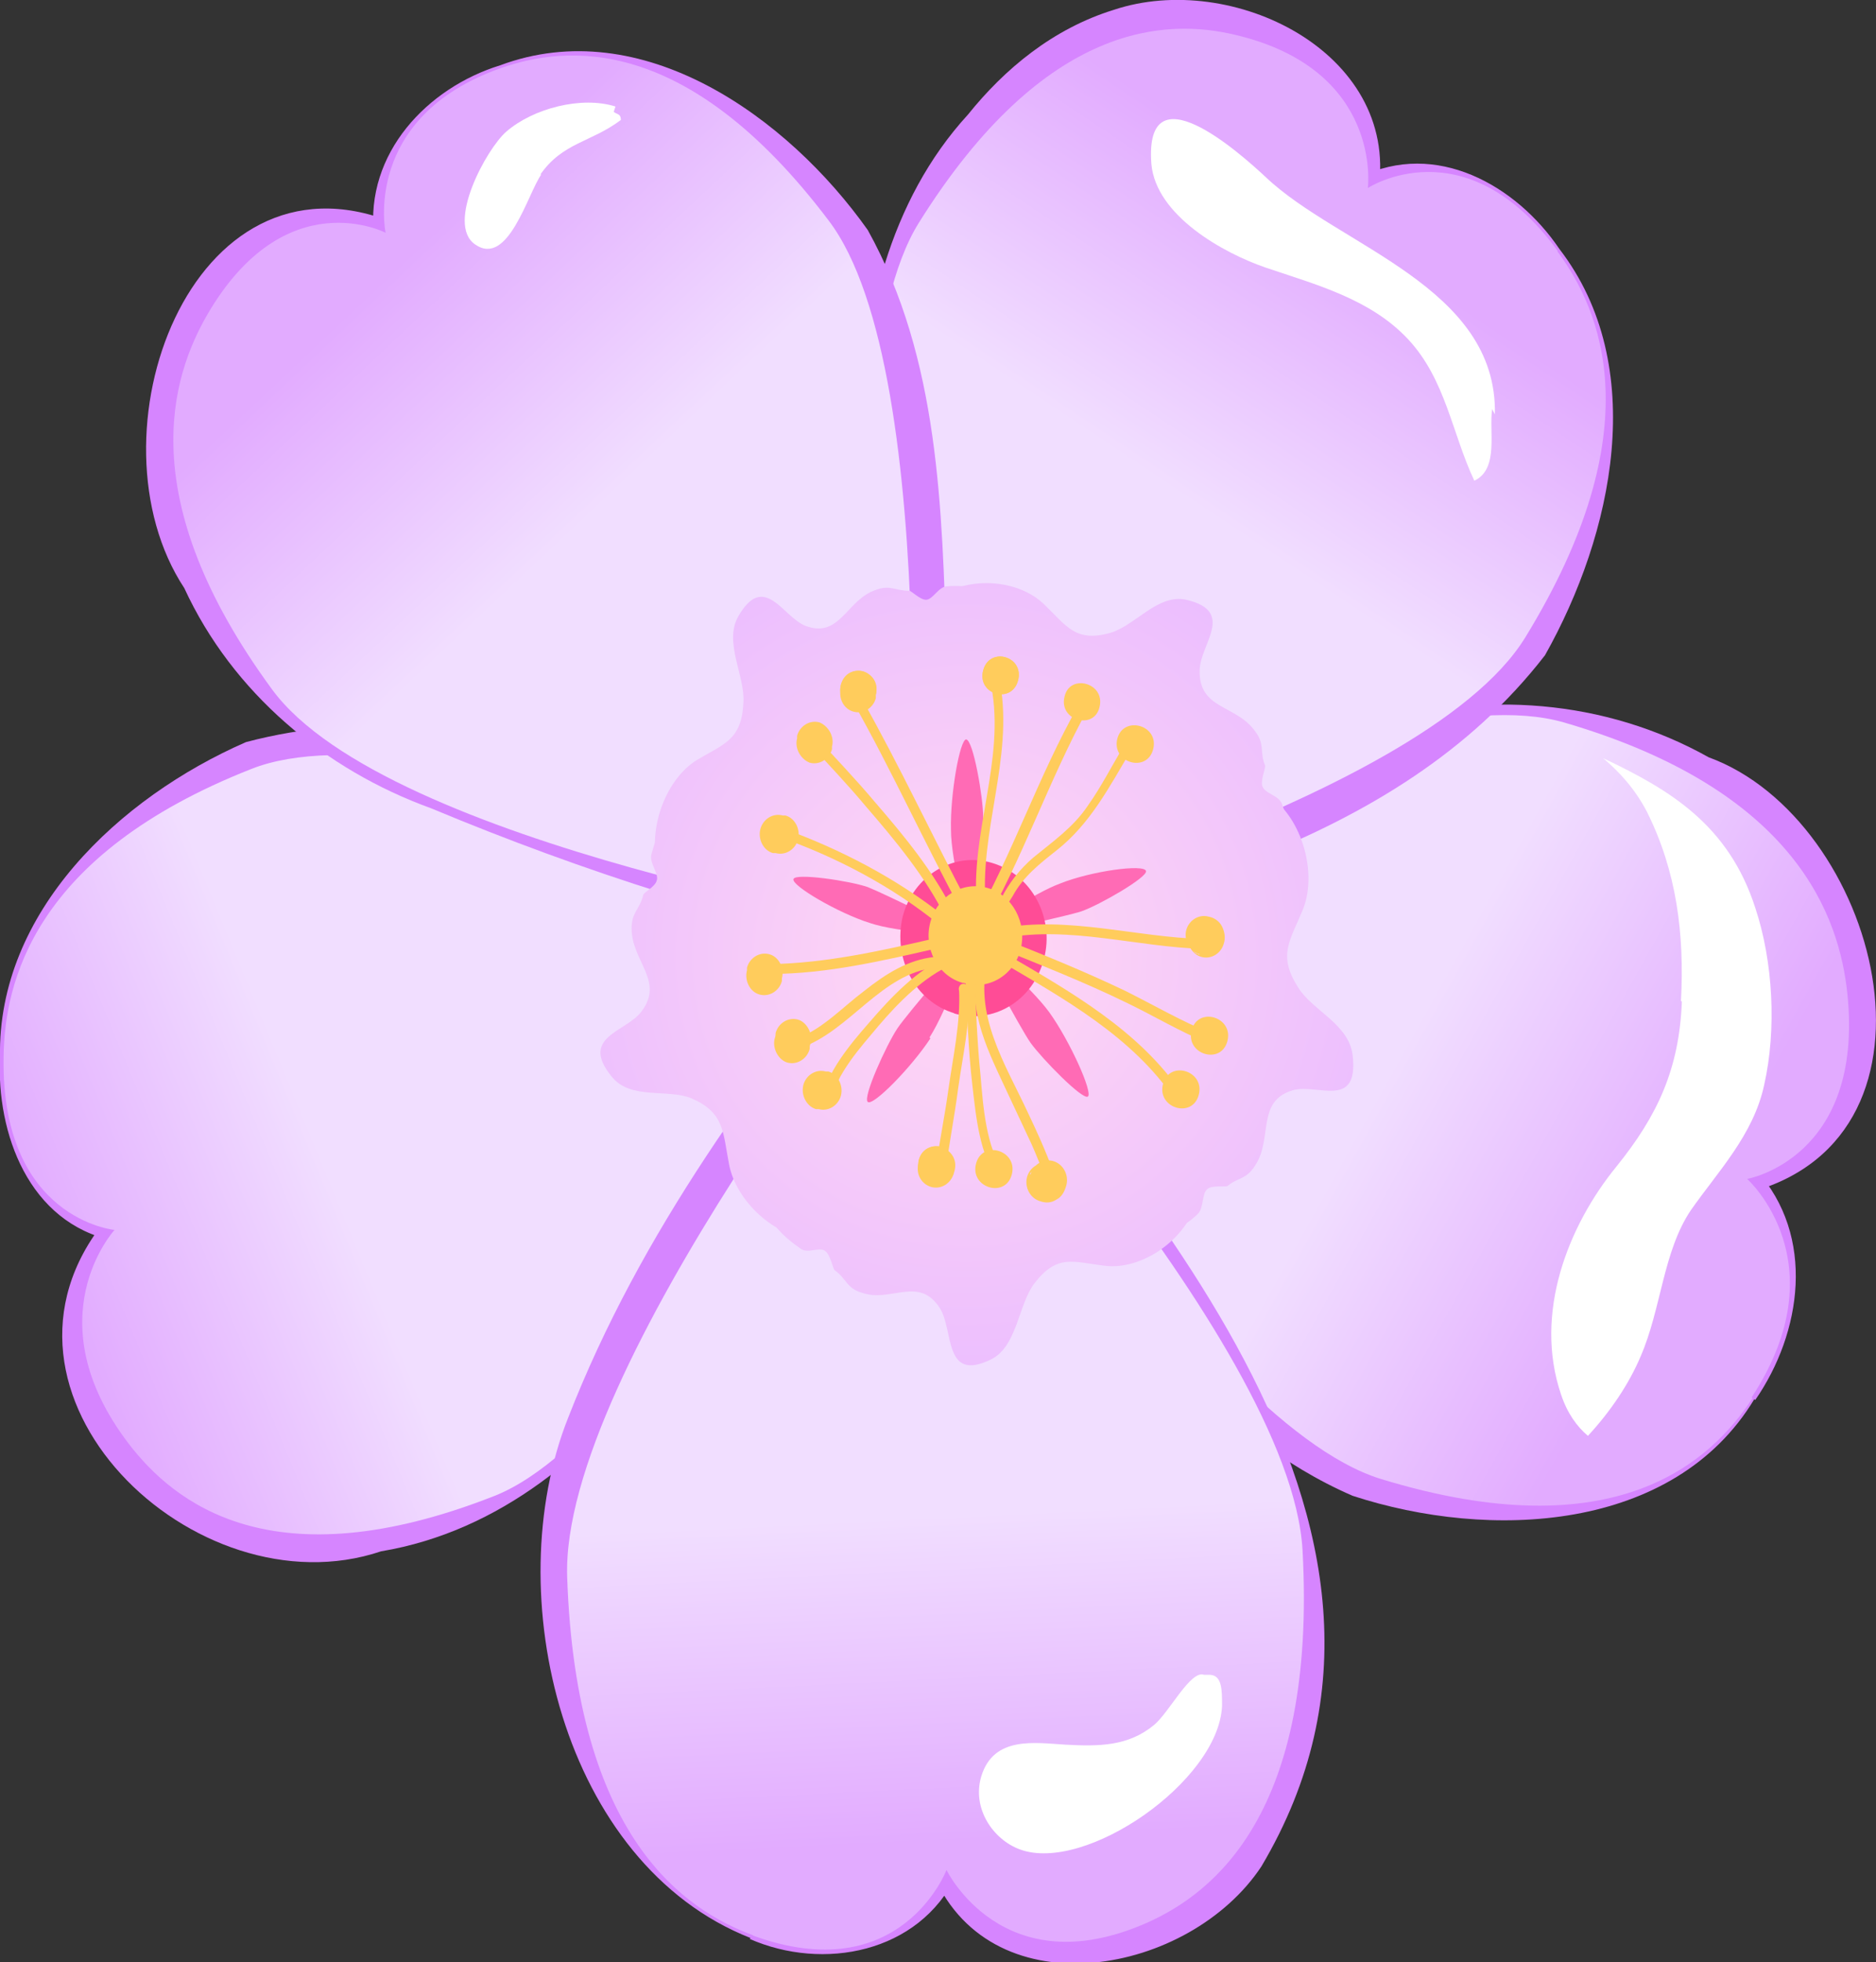 <?xml version="1.0" encoding="UTF-8"?>
<svg id="Layer_2" data-name="Layer 2" xmlns="http://www.w3.org/2000/svg" xmlns:xlink="http://www.w3.org/1999/xlink" viewBox="0 0 20.97 21.92">
  <rect x="0" y="0" width="20.97" height="21.92" fill="#333333" stroke="none"/>
  <defs>
    <style>
      .cls-1 {
        fill: url(#radial-gradient-5);
      }

      .cls-2 {
        fill: url(#radial-gradient-4);
      }

      .cls-3 {
        fill: url(#radial-gradient-3);
      }

      .cls-4 {
        fill: url(#radial-gradient-2);
      }

      .cls-5 {
        fill: #ffcc5c;
      }

      .cls-6 {
        fill: url(#linear-gradient-8);
      }

      .cls-7 {
        fill: url(#linear-gradient-7);
      }

      .cls-8 {
        fill: url(#linear-gradient-5);
      }

      .cls-9 {
        fill: url(#linear-gradient-6);
      }

      .cls-10 {
        fill: url(#linear-gradient-9);
      }

      .cls-11 {
        fill: url(#linear-gradient-4);
      }

      .cls-12 {
        fill: url(#linear-gradient-3);
      }

      .cls-13 {
        fill: url(#linear-gradient-2);
      }

      .cls-14 {
        fill: url(#radial-gradient);
      }

      .cls-15 {
        fill: url(#linear-gradient);
      }

      .cls-16 {
        fill: #fff;
      }

      .cls-17 {
        fill: #ff6bb5;
      }

      .cls-18 {
        fill: url(#linear-gradient-10);
      }

      .cls-19 {
        fill: #d685ff;
      }

      .cls-20 {
        fill: #ff4c96;
      }
    </style>
    <linearGradient id="linear-gradient" x1="-1422.39" y1="2294.83" x2="-1414.19" y2="2294.83" gradientTransform="translate(1396.52 2152.31) rotate(113.96) scale(1.06 .93) skewX(2.43)" gradientUnits="userSpaceOnUse">
      <stop offset=".3" stop-color="#ffd9eb"/>
      <stop offset="1" stop-color="#ff8cd6"/>
    </linearGradient>
    <linearGradient id="linear-gradient-2" x1="18.94" y1="13.59" x2="13.07" y2="10.32" gradientUnits="userSpaceOnUse">
      <stop offset="0" stop-color="#e2abff"/>
      <stop offset=".56" stop-color="#f1deff"/>
    </linearGradient>
    <linearGradient id="linear-gradient-3" x1="-1427.91" y1="2299.59" x2="-1417.72" y2="2299.59" xlink:href="#linear-gradient"/>
    <linearGradient id="linear-gradient-4" x1="15.12" y1="2.6" x2="11.65" y2="7.81" xlink:href="#linear-gradient-2"/>
    <linearGradient id="linear-gradient-5" x1="-1417.99" y1="2305.44" x2="-1409.38" y2="2305.44" xlink:href="#linear-gradient"/>
    <linearGradient id="linear-gradient-6" x1=".58" y1="14.12" x2="5.94" y2="11.91" xlink:href="#linear-gradient-2"/>
    <linearGradient id="linear-gradient-7" x1="-1417.72" y1="2297.02" x2="-1407.28" y2="2297.02" xlink:href="#linear-gradient"/>
    <linearGradient id="linear-gradient-8" x1="10.59" y1="20.58" x2="10.27" y2="14.07" xlink:href="#linear-gradient-2"/>
    <linearGradient id="linear-gradient-9" x1="-1425.3" y1="2306" x2="-1417.27" y2="2306" xlink:href="#linear-gradient"/>
    <linearGradient id="linear-gradient-10" x1="4.31" y1="3.09" x2="8.61" y2="7.66" xlink:href="#linear-gradient-2"/>
    <radialGradient id="radial-gradient" cx="10.8" cy="10.68" fx="10.8" fy="10.68" r="4.9" gradientUnits="userSpaceOnUse">
      <stop offset=".11" stop-color="#ffd6f4"/>
      <stop offset="1" stop-color="#ebbdff"/>
    </radialGradient>
    <radialGradient id="radial-gradient-2" cx="10.8" fx="10.8" r="4.9" xlink:href="#radial-gradient"/>
    <radialGradient id="radial-gradient-3" cx="10.8" fx="10.8" r="4.9" xlink:href="#radial-gradient"/>
    <radialGradient id="radial-gradient-4" cx="10.8" fx="10.8" r="4.9" xlink:href="#radial-gradient"/>
    <radialGradient id="radial-gradient-5" r="4.9" xlink:href="#radial-gradient"/>
  </defs>
  <g id="Layer_1-2" data-name="Layer 1">
    <g>
      <g>
        <g>
          <path class="cls-15" d="M19.58,15.61c.99-1.51-.05-2.44-.05-2.44,0,0,1.31-.23,1.12-2.07-.09-.85-.56-2.27-3.17-3.03-2.09-.6-7.33,2.31-7.33,2.31,0,0,3.16,5.48,5.28,6.14,2.64.81,3.7-.2,4.16-.9Z"/>
          <path class="cls-19" d="M19.55,15.59c.49-.69.56-1.76-.12-2.32-.09-.07-.05-.21.05-.25.55-.16.88-.71.89-1.27.15-1.86-1.46-3.12-3.18-3.58-2.45-.24-4.8,1.34-6.89,2.46,0,0,.12-.42.12-.42,1.13,1.75,2.34,3.53,3.79,5.02.72.78,1.58,1.19,2.61,1.36,1.02.2,2.17-.08,2.74-1.01h0ZM19.61,15.63c-.9,1.49-2.96,1.58-4.49,1.08-1.57-.68-2.57-2.13-3.54-3.44-.61-.9-1.19-1.81-1.71-2.76-.08-.15-.02-.33.13-.4,1.71-.84,3.49-1.52,5.32-2.01,1.24-.39,2.62-.29,3.78.36,1.89.69,2.83,4.22.46,4.86,0,0,.07-.25.07-.25.67.74.51,1.82-.01,2.57h0Z"/>
        </g>
        <path class="cls-13" d="M19.58,15.61c.99-1.51-.05-2.44-.05-2.44,0,0,1.31-.23,1.12-2.07-.09-.85-.56-2.27-3.17-3.03-2.09-.6-7.33,2.31-7.33,2.31,0,0,3.16,5.48,5.28,6.14,2.64.81,3.7-.2,4.16-.9Z"/>
        <g>
          <path class="cls-12" d="M17.41,2.8c-1.03-1.41-2.12-.7-2.12-.7,0,0,.17-1.32-1.48-1.71-.75-.18-2.12-.17-3.54,2.1-1.15,1.85-.16,7.98-.16,7.98,0,0,5.78-1.46,6.94-3.35,1.43-2.33.84-3.66.36-4.31Z"/>
          <path class="cls-19" d="M17.38,2.82c-.42-.65-1.34-1.09-2.02-.61-.08.06-.21,0-.21-.11,0-1.24-1.53-1.67-2.5-1.37-3.9,1.48-2.8,6.45-2.23,9.68,0,0-.38-.25-.38-.25,2.67-.99,6.26-1.59,7.49-4.46.42-.91.49-2.04-.14-2.88h0ZM17.43,2.78c1.01,1.31.6,3.19-.16,4.54-1.68,2.17-4.59,2.73-7.09,3.44-.18.05-.36-.07-.38-.25-.22-1.88-.26-3.76-.18-5.65,0-1.28.32-2.62,1.2-3.58.41-.51.95-.96,1.63-1.17,1.32-.44,3.18.47,2.96,2,0,0-.21-.13-.21-.13.85-.42,1.75.09,2.23.8h0Z"/>
        </g>
        <path class="cls-11" d="M17.41,2.8c-1.03-1.41-2.12-.7-2.12-.7,0,0,.17-1.32-1.48-1.71-.75-.18-2.12-.17-3.54,2.1-1.15,1.85-.16,7.98-.16,7.98,0,0,5.78-1.46,6.94-3.35,1.43-2.33.84-3.66.36-4.31Z"/>
        <g>
          <path class="cls-8" d="M.04,11.81c-.03,1.81,1.24,1.93,1.24,1.93,0,0-.91.99.16,2.39.5.65,1.6,1.56,4.09.58,2.01-.8,4.66-6.5,4.66-6.5,0,0-5.41-2.4-7.38-1.62C.37,9.55.05,10.98.04,11.81Z"/>
          <path class="cls-19" d="M.08,11.81c-.05.78.38,1.74,1.22,1.79.1,0,.16.13.1.21-.71,1.01.17,2.31,1.1,2.78,4.06,1.51,6.08-3.56,7.4-6.52,0,0,.16.42.16.42-2.24-.78-4.71-1.92-7.1-1.64-1.38.38-2.89,1.36-2.88,2.96H.08ZM0,11.81c-.03-1.62,1.33-2.9,2.75-3.52,2.61-.69,5.2.68,7.57,1.62.17.07.24.26.16.42-.88,1.7-1.92,3.31-3.08,4.82-.74,1.07-1.82,1.96-3.14,2.18-2.08.7-4.65-1.77-3.08-3.7,0,0,.09.23.09.23C.32,13.66-.04,12.66,0,11.81H0Z"/>
        </g>
        <path class="cls-9" d="M.04,11.81c-.03,1.81,1.24,1.93,1.24,1.93,0,0-.91.99.16,2.39.5.65,1.6,1.56,4.09.58,2.01-.8,4.66-6.5,4.66-6.5,0,0-5.41-2.4-7.38-1.62C.37,9.55.05,10.98.04,11.81Z"/>
        <g>
          <path class="cls-7" d="M8.41,21.62c1.66.61,2.17-.73,2.17-.73,0,0,.63,1.3,2.24.59.74-.33,1.9-1.22,1.74-4.16-.13-2.35-4.44-6.85-4.44-6.85,0,0-3.86,4.82-3.78,7.15.1,2.92,1.32,3.72,2.08,4Z"/>
          <path class="cls-19" d="M8.42,21.58c.76.33,1.77.09,2.03-.74.03-.1.18-.12.24-.03.7,1.14,2.28.53,2.9-.36,2.4-3.67-1.2-7.27-3.7-9.77,0,0,.46-.02.46-.02-1.64,2.53-4.16,5.24-3.65,8.45.14,1.03.67,2.11,1.72,2.47h0ZM8.39,21.65c-2.11-.83-2.82-3.85-2.04-5.81.81-2.08,2.13-3.85,3.51-5.56.11-.15.34-.16.46-.02,2.24,2.9,6.07,6.73,3.78,10.59-.8,1.21-2.99,1.62-3.66.11,0,0,.25-.01.25-.01-.42.87-1.49,1.07-2.31.71h0Z"/>
        </g>
        <path class="cls-6" d="M8.41,21.62c1.66.61,2.17-.73,2.17-.73,0,0,.63,1.3,2.24.59.74-.33,1.9-1.22,1.74-4.16-.13-2.35-4.44-6.85-4.44-6.85,0,0-3.86,4.82-3.78,7.15.1,2.92,1.32,3.72,2.08,4Z"/>
        <g>
          <path class="cls-10" d="M5.6.76c-1.56.55-1.29,1.84-1.29,1.84,0,0-1.12-.58-1.99.91-.4.69-.85,2.05.72,4.19,1.28,1.75,7.09,2.68,7.09,2.68,0,0,.44-6.21-.87-7.92C7.67.36,6.32.51,5.6.76Z"/>
          <path class="cls-19" d="M5.61.8c-.75.23-1.38.99-1.16,1.77.03.1-.08.2-.18.16-1.16-.39-1.93,1.02-2,1.98-.14,4.24,4.64,4.92,7.91,5.36,0,0-.35.28-.35.28-.11-2.8.49-6.47-1.53-8.68-.66-.75-1.7-1.26-2.7-.88h0ZM5.59.73c1.58-.59,3.21.57,4.11,1.84.8,1.44.83,3.12.88,4.7,0,1.05-.03,2.1-.14,3.15-.02.17-.18.29-.35.26-1.81-.38-3.57-.94-5.27-1.65-1.19-.43-2.22-1.29-2.76-2.46-1.12-1.7.07-4.98,2.32-4.09,0,0-.2.15-.2.15-.1-.92.6-1.65,1.41-1.9h0Z"/>
        </g>
        <path class="cls-18" d="M5.6.76c-1.56.55-1.29,1.84-1.29,1.84,0,0-1.12-.58-1.99.91-.4.69-.85,2.05.72,4.19,1.28,1.75,7.09,2.68,7.09,2.68,0,0,.44-6.21-.87-7.92C7.67.36,6.32.51,5.6.76Z"/>
        <g>
          <path class="cls-14" d="M13.09,13.77c.11-.06.22-.13.3-.21.07-.07.04-.23.11-.28.05-.04.2-.02.22-.03.12-.1.21-.07.31-.23.2-.3.01-.72.42-.84.27-.08.74.22.67-.39-.04-.35-.45-.5-.61-.76-.23-.36-.09-.52.05-.86.16-.38.02-.96-.32-1.24-1.77.69-3.34,1.56-3.34,1.56,0,0,.96,1.66,2.18,3.27Z"/>
          <path class="cls-4" d="M14.42,9.35c-.02-.13-.05-.26-.09-.37-.04-.1-.19-.11-.22-.2-.02-.07.04-.2.03-.23-.06-.15,0-.24-.11-.38-.21-.3-.63-.24-.62-.68,0-.29.41-.66-.15-.79-.32-.07-.57.29-.85.37-.39.11-.49-.08-.74-.32-.29-.28-.85-.32-1.19-.07.08,1.98.39,3.84.39,3.84,0,0,1.77-.45,3.55-1.17Z"/>
          <path class="cls-3" d="M10.94,6.57c-.12-.02-.24-.03-.35-.02-.1,0-.16.15-.24.15-.07,0-.17-.11-.19-.1-.15,0-.21-.07-.37-.01-.33.11-.4.55-.79.4-.25-.1-.46-.61-.75-.1-.16.29.08.66.06.96-.02.42-.22.46-.52.64-.34.21-.55.75-.44,1.18,1.8.54,3.56.83,3.56.83,0,0,.13-1.92.03-3.92Z"/>
          <path class="cls-2" d="M7.41,9.2c-.06.11-.1.24-.13.35-.02.1.09.21.06.29-.02.07-.15.13-.15.16-.04.16-.13.19-.13.37,0,.37.37.59.11.93-.17.23-.7.28-.33.73.21.26.63.13.89.24.37.16.35.38.42.74.08.41.51.81.93.83,1.05-1.68,1.83-3.38,1.83-3.38,0,0-1.68-.74-3.5-1.27Z"/>
          <path class="cls-1" d="M8.67,13.7c.08.1.18.18.28.25.08.06.22-.03.28.03.05.04.08.19.1.21.13.09.13.2.3.25.33.12.64-.2.88.18.15.25.04.82.56.57.3-.14.31-.61.49-.85.26-.34.44-.24.79-.2.4.05.88-.27,1.02-.69-1.19-1.6-2.48-2.94-2.48-2.94,0,0-1.18,1.47-2.22,3.18Z"/>
        </g>
        <path class="cls-17" d="M10.39,11.59c.2-.31.46-1.06.48-1.12.03.07.53,1.01.65,1.18.13.18.58.64.64.6.06-.04-.2-.62-.43-.94-.21-.29-.77-.77-.86-.84,0,0,0,0,0-.01.18-.04,1.04-.22,1.22-.28.2-.07.74-.38.72-.45-.02-.08-.61,0-.96.14-.3.11-.84.48-.98.58.02-.19.12-1.12.12-1.32,0-.22-.11-.86-.19-.87-.07,0-.18.61-.17,1.01,0,.35.19,1.05.23,1.19,0,0,0,0,0,0-.11-.05-.98-.48-1.16-.55-.2-.07-.81-.16-.83-.09-.03.07.5.38.85.49.32.11,1.02.14,1.14.15,0,0-.01,0-.01,0,0,0,0,0,.03,0,0,0,0,0,0,.01,0,0,0,0,0,0,0,0,0,0,0,0,0,0,0,0,0,0,0,0,0,0,0,0,0,0,0,0,0,0-.05.06-.73.84-.85,1.02-.12.18-.39.77-.33.82s.49-.39.7-.71Z"/>
        <path class="cls-20" d="M10.67,11.32c-.44-.13-.69-.61-.58-1.08.12-.46.57-.73,1-.6.44.13.7.61.58,1.07-.12.47-.57.74-1.01.61Z"/>
        <path class="cls-5" d="M10.76,10.98c-.28-.08-.44-.39-.36-.68.08-.29.36-.46.64-.38.28.08.44.39.37.68-.07.29-.36.47-.64.38Z"/>
        <path class="cls-5" d="M11.1,10.53s.02,0,.03,0c.05.02.11-.02.13-.08.01-.06-.02-.12-.07-.13,0,0-.02,0-.03,0-.05-.02-.11.02-.13.08s.02.12.07.13h0Z"/>
        <path class="cls-5" d="M11.22,10.48c.74-.14,1.49.1,2.23.12.07,0,.07-.11,0-.11-.76-.02-1.51-.26-2.26-.12-.07.01-.04.12.03.11h0Z"/>
        <path class="cls-5" d="M11.14,10.58c.49.2.98.39,1.47.63.29.14.59.32.89.44.06.02.09-.08.03-.11-.32-.13-.63-.31-.95-.47-.46-.22-.93-.41-1.41-.6-.06-.02-.09.08-.03.11h0Z"/>
        <path class="cls-5" d="M11.2,10.75c.68.4,1.46.83,1.93,1.53.04.06.13,0,.09-.05-.48-.72-1.27-1.16-1.97-1.57-.06-.03-.11.06-.05.09h0Z"/>
        <path class="cls-5" d="M10.95,10.68c-.16.54.06.99.28,1.46.1.21.2.43.3.64.05.11.09.22.14.33.02.04.04.18.07.16-.05.04,0,.14.05.1.08-.06,0-.21-.02-.29-.08-.22-.18-.44-.28-.65-.25-.54-.62-1.1-.44-1.73.02-.07-.08-.1-.1-.03h0Z"/>
        <path class="cls-5" d="M10.72,11.03c-.02.07.08.1.1.03.02-.07-.08-.1-.1-.03h0Z"/>
        <path class="cls-5" d="M10.72,11.05c.02.37-.07.77-.12,1.13-.04.29-.1.58-.14.87,0,.03,0,.06.04.07h0c.07.01.09-.1.03-.11h0s.02.05.04.07c.04-.31.1-.61.14-.92.05-.36.14-.75.12-1.11,0-.07-.11-.07-.1,0h0Z"/>
        <path class="cls-5" d="M10.79,10.86c.02.42.03.85.08,1.27.04.35.08.77.29,1.06.04.06.11-.02.07-.08-.21-.29-.24-.75-.27-1.1-.04-.38-.05-.77-.07-1.16,0-.07-.11-.07-.1,0h0Z"/>
        <path class="cls-5" d="M12.57,8.32c-.14.23-.26.47-.41.68-.16.24-.39.4-.61.58-.15.13-.27.28-.36.46-.04.08-.13.2-.11.3,0,.03.04.05.06.04.02,0,.03-.01.04-.03.05-.05-.02-.13-.07-.08,0,0,0,0,0,0,.02.01.04.03.06.04,0-.06.11-.24.15-.3.12-.22.3-.36.49-.51.38-.3.59-.71.84-1.13.03-.06-.05-.11-.09-.06h0Z"/>
        <path class="cls-5" d="M12.06,7.89c-.02.07.08.1.1.03.02-.07-.08-.1-.1-.03h0Z"/>
        <path class="cls-5" d="M12.06,7.87c-.45.79-.74,1.67-1.19,2.46-.02.04.01.09.06.08.04-.01.05-.02.09-.05.05-.04-.02-.12-.07-.08-.01,0-.03.02-.04.03.02.03.04.05.06.08.46-.79.75-1.67,1.19-2.47.03-.06-.05-.11-.09-.06h0Z"/>
        <path class="cls-5" d="M11.08,7.66c.16.84-.24,1.64-.16,2.48,0,.07.11.07.1,0-.08-.85.31-1.66.16-2.51-.01-.07-.11-.04-.1.03h0Z"/>
        <path class="cls-5" d="M10.75,10.14c-.02.07.08.1.1.03.02-.07-.08-.1-.1-.03h0Z"/>
        <path class="cls-5" d="M10.84,10.13c-.41-.77-.78-1.57-1.21-2.33-.03-.06-.12,0-.09.05.43.76.79,1.56,1.21,2.33.03.06.12,0,.09-.05h0Z"/>
        <path class="cls-5" d="M10.66,10.19c-.22-.45-.56-.86-.88-1.23-.21-.25-.44-.49-.66-.73-.05-.05-.12.03-.07.08.21.23.43.46.63.7.32.37.67.79.89,1.24.03.06.12,0,.09-.05h0Z"/>
        <path class="cls-5" d="M10.56,10.24c-.54-.43-1.18-.76-1.82-.99-.06-.02-.09.08-.03.1.63.22,1.26.55,1.79.98.05.04.1-.05.05-.09h0Z"/>
        <path class="cls-5" d="M10.46,10.48c-.6.14-1.23.28-1.84.29-.07,0-.07.11,0,.11.62,0,1.26-.15,1.87-.29.06-.01.04-.12-.03-.11h0Z"/>
        <path class="cls-5" d="M10.45,10.69c-.3.03-.55.19-.79.38-.24.18-.47.43-.75.53-.06.02-.04.13.03.11.56-.19.91-.84,1.52-.9.06,0,.07-.12,0-.11h0Z"/>
        <path class="cls-5" d="M10.6,10.68c-.35.15-.64.46-.89.75-.21.24-.46.54-.53.86-.02.07.08.1.1.03.07-.33.34-.62.54-.86.23-.27.51-.55.83-.69.06-.03,0-.12-.05-.1h0Z"/>
        <path class="cls-5" d="M13.32,11.51c-.07.27.33.39.4.12.07-.27-.33-.39-.4-.12h0Z"/>
        <path class="cls-5" d="M13,12.11c-.07.27.33.39.4.12.07-.27-.33-.39-.4-.12h0Z"/>
        <path class="cls-5" d="M13.4,10.67s.01,0,.02,0c-.02,0-.03-.02-.05-.02,0,0,0,0,0,0-.01-.01-.03-.02-.04-.04,0,0,0,0,0,0-.01-.02-.02-.03-.03-.04h0s-.01-.03-.02-.05c0,0,0,0,0,0,0-.02,0-.04,0-.06,0,0,0,0,0,0,0-.02,0-.04,0-.06,0,0,0,.01,0,.02-.03.11.04.24.15.27.11.03.22-.04.25-.15.02-.06.01-.13-.02-.19-.03-.06-.09-.1-.15-.11-.11-.03-.22.04-.25.15-.03.11.04.24.15.27h0Z"/>
        <path class="cls-5" d="M12.49,8.25c-.07.27.33.39.4.12.07-.27-.33-.38-.4-.12h0Z"/>
        <path class="cls-5" d="M11.9,7.78c-.07.27.33.38.39.12.07-.27-.33-.38-.39-.12h0Z"/>
        <path class="cls-5" d="M10.99,7.49c-.07.27.32.38.39.11s-.32-.38-.39-.11h0Z"/>
        <path class="cls-5" d="M10.99,7.49c-.07.27.32.38.39.11s-.32-.38-.39-.11h0Z"/>
        <path class="cls-5" d="M9.4,7.65c-.07.27.32.38.39.11.07-.27-.32-.38-.39-.11h0Z"/>
        <path class="cls-5" d="M9.79,7.76s0,0,0,0c.03-.11-.04-.23-.14-.26-.11-.03-.22.04-.25.15,0,.01,0,.02,0,.04-.03.11.03.23.14.26.11.03.22-.04.25-.15,0-.01,0-.02,0-.04.03-.11-.04-.23-.14-.26-.11-.03-.22.04-.25.15,0,0,0,0,0,0-.03.11.04.23.14.26.11.03.22-.04.25-.15h0Z"/>
        <path class="cls-5" d="M8.91,8.22s0,.02,0,.03c-.03.11.04.23.14.27.11.03.22-.04.25-.15,0,0,0-.02,0-.03.03-.11-.04-.23-.14-.27-.11-.03-.22.04-.25.15h0Z"/>
        <path class="cls-5" d="M8.64,9.53s.02,0,.03,0c.11.03.22-.04.25-.15.03-.11-.03-.24-.14-.27,0,0-.02,0-.03,0-.11-.03-.22.04-.25.15-.03.11.03.24.14.27h0Z"/>
        <path class="cls-5" d="M8.35,10.81s0,.02,0,.03c-.03.11.03.24.14.27.11.03.22-.04.25-.15,0,0,0-.02,0-.03.03-.11-.03-.24-.14-.27-.11-.03-.22.04-.25.15h0Z"/>
        <path class="cls-5" d="M8.67,11.54s0,.04-.01.06c-.03.11.04.24.14.27.11.03.22-.04.25-.15,0-.02,0-.04.01-.06.03-.11-.04-.24-.14-.27-.11-.03-.22.04-.25.15h0Z"/>
        <path class="cls-5" d="M9.12,12.39s.02,0,.03,0c.11.03.22-.04.25-.15.03-.12-.04-.24-.14-.27,0,0-.02,0-.03,0-.11-.03-.22.04-.25.15-.03.12.04.24.14.27h0Z"/>
        <path class="cls-5" d="M10.27,12.96c-.07.27.33.39.4.12.07-.27-.33-.39-.4-.12h0Z"/>
        <path class="cls-5" d="M10.27,12.96v.03c-.04.12.03.24.14.27.11.03.22-.04.25-.15,0,0,0-.02,0-.03.03-.12-.04-.24-.14-.27-.11-.03-.22.04-.25.15h0Z"/>
        <path class="cls-5" d="M10.91,13c-.07.27.33.39.4.12.07-.27-.33-.39-.4-.12h0Z"/>
        <path class="cls-5" d="M11.51,13.12s0,.01,0,.02c0-.02.01-.04.02-.05,0,0,0,0,0,0,.01-.01.02-.03.03-.04,0,0,0,0,0,0,.01-.01.03-.02.04-.03,0,0,0,0,0,0,.02,0,.03-.01.05-.02,0,0,0,0,0,0,.02,0,.04,0,.05,0,0,0,0,0,0,0,.02,0,.04,0,.05,0,0,0-.01,0-.02,0-.11-.03-.22.04-.25.15-.03.12.04.24.15.27.06.02.12.02.18-.02.06-.03.09-.09.11-.16.03-.12-.04-.24-.15-.27-.11-.03-.22.04-.25.15h0Z"/>
      </g>
      <path class="cls-16" d="M18.8,11.19c-.03.75-.27,1.27-.73,1.84-.54.66-.93,1.64-.62,2.55.07.21.18.36.3.46.25-.27.46-.58.59-.89.23-.53.25-1.17.56-1.63.3-.43.7-.84.82-1.4.14-.62.1-1.38-.1-1.98-.3-.93-.96-1.32-1.7-1.67.19.16.36.35.49.6.33.66.42,1.36.38,2.11Z"/>
      <path class="cls-16" d="M16.69,4.59l.02.04c.03-1.43-1.75-1.88-2.56-2.65-.3-.28-1.36-1.22-1.28-.15.05.58.81,1,1.28,1.16.56.19,1.17.35,1.59.8.42.45.49,1.05.74,1.58.28-.13.16-.56.2-.8Z"/>
      <path class="cls-16" d="M6.04,1.95c.25-.36.57-.36.9-.61,0-.07-.04-.06-.08-.09l.02-.06c-.38-.12-.92.02-1.22.28-.22.19-.68,1.03-.35,1.26.37.26.59-.57.74-.78Z"/>
      <path class="cls-16" d="M13.66,19.05c0-.17,0-.33-.13-.34h-.07c-.15-.06-.39.42-.56.56-.29.24-.62.24-.99.22-.34-.02-.8-.1-.94.35-.11.36.13.71.43.82.73.27,2.22-.76,2.26-1.6Z"/>
    </g>
  </g>
</svg>